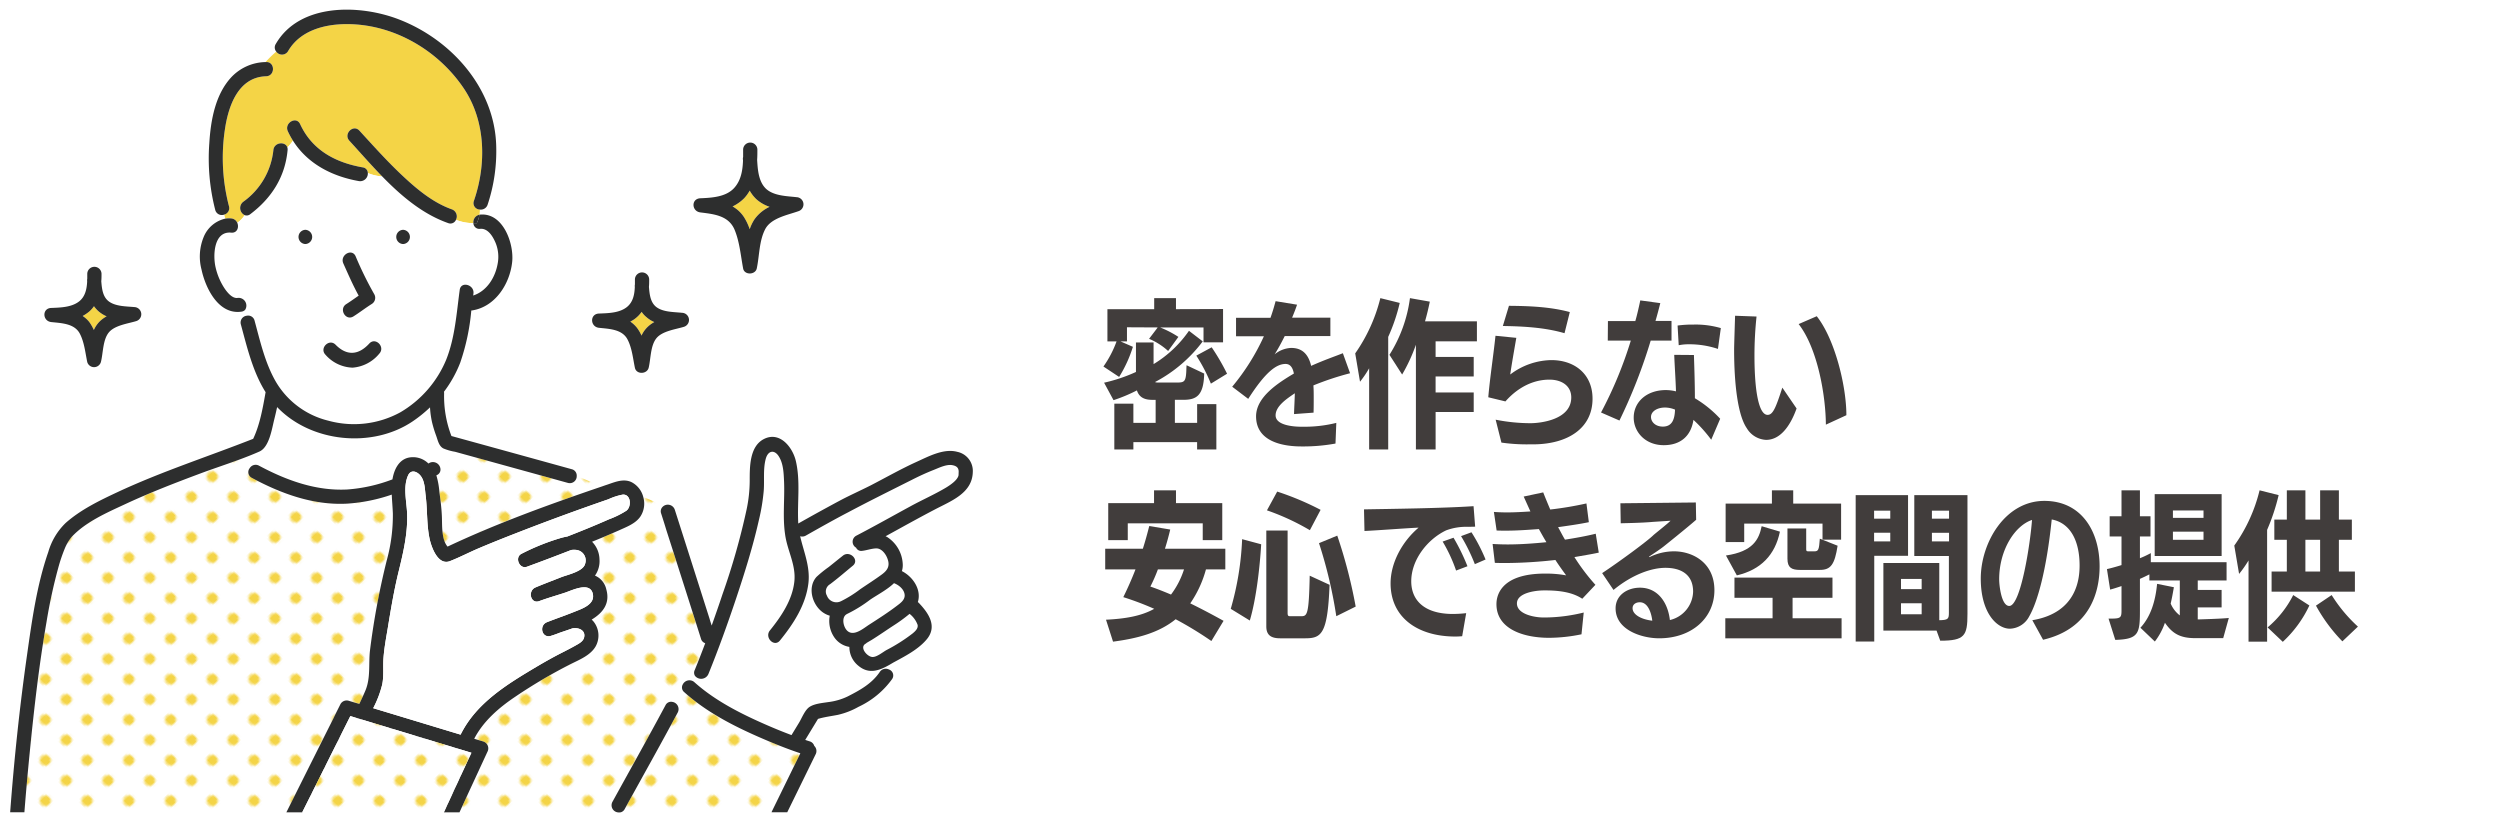 <svg xmlns="http://www.w3.org/2000/svg" xmlns:xlink="http://www.w3.org/1999/xlink" width="640" height="210" viewBox="0 0 640 210">
  <defs>
    <style>
      .a {
        fill: none;
      }

      .b {
        fill: #fff;
      }

      .c {
        fill: #f4d446;
      }

      .d {
        fill: url(#a);
      }

      .e {
        fill: #2d2e2e;
      }

      .f {
        fill: #413d3c;
      }
    </style>
    <pattern id="a" data-name="新規パターンスウォッチ 3" width="12.5" height="12.5" patternTransform="matrix(-0.411, -0.399, -0.411, 0.399, 1133.427, 718.51)" patternUnits="userSpaceOnUse" viewBox="0 0 12.5 12.5">
      <rect class="a" width="12.5" height="12.5"/>
      <rect class="b" width="12.5" height="12.5"/>
      <circle class="c" cx="6.25" cy="6.25" r="2.431"/>
    </pattern>
  </defs>
  <g>
    <rect class="a" width="640" height="210"/>
    <g>
      <path class="b" d="M221.509,164.867a2.033,2.033,0,0,0,.351-.3c.431-.238.855-.5,1.276-.754,1.833-1.125,3.608-2.349,5.4-3.547a36.5,36.5,0,0,0,4.325-3.122,6.594,6.594,0,0,1,2.065,2.822c.186.936-.612,1.608-1.274,2.171a46.137,46.137,0,0,1-6.759,4.308c-.956.557-2.454,1.8-3.563,1.755C222.054,168.154,220.028,165.859,221.509,164.867Z"/>
      <path class="b" d="M229.639,155.053c-2.291,1.757-4.768,3.332-7.2,4.894-1.41.908-3.877,3.063-5.539,1.539-1-.916-1.595-3.447-.179-4.249l.026-.017a34.876,34.876,0,0,0,6.036-3.727c1.834-1.231,4.306-2.5,6.079-4.2,1.322.506,2.745,1.718,2.727,3.2C231.58,153.658,230.5,154.4,229.639,155.053Z"/>
      <path class="c" d="M24.032,84.467a9.889,9.889,0,0,0-1.2-2.04,7.039,7.039,0,0,0-1.666-1.55A8.5,8.5,0,0,0,22.9,79.693a7.849,7.849,0,0,0,1.167-1.31,6.938,6.938,0,0,0,1.264,1.4,7.811,7.811,0,0,0,1.974,1.2,8.172,8.172,0,0,0-1.991,1.523A7.125,7.125,0,0,0,24.032,84.467Z"/>
      <path class="c" d="M164.235,85.924a9.9,9.9,0,0,0-1.2-2.041,7.054,7.054,0,0,0-1.666-1.549,8.528,8.528,0,0,0,1.726-1.185,7.9,7.9,0,0,0,1.168-1.309,6.956,6.956,0,0,0,1.263,1.4,7.857,7.857,0,0,0,1.974,1.2,8.168,8.168,0,0,0-1.991,1.522A7.112,7.112,0,0,0,164.235,85.924Z"/>
      <path class="c" d="M193.143,56.161a10.965,10.965,0,0,0-1.219,2.518,14.1,14.1,0,0,0-1.408-3,8.477,8.477,0,0,0-3-2.843,9.537,9.537,0,0,0,2.99-2.119,10.424,10.424,0,0,0,1.43-1.933,8.717,8.717,0,0,0,1.635,2.149,9.2,9.2,0,0,0,3.445,2.013A9.754,9.754,0,0,0,193.143,56.161Z"/>
      <path class="d" d="M169.246,131.463q.648,2.035,1.295,4.071,4.451,13.988,8.9,27.975a1.728,1.728,0,0,0,1.087,1.158q-1.306,3.484-2.7,6.932a1.459,1.459,0,0,0,.1,1.436c-.133.5-.253.971-.419,1.412a1.905,1.905,0,0,0-2.7.728c-.255-.247-.472-.416-.625-.263a16.569,16.569,0,0,0-2.069,4.775,1.584,1.584,0,0,0-1.762.874c-4.435,8.283-9.045,16.477-13.573,24.71a1.835,1.835,0,0,0,1.251,2.676H117.624l7.155-15.455a1.853,1.853,0,0,0-1.088-2.675l-2.283-.692c2.324-4.533,6.318-7.959,10.5-10.78a134.892,134.892,0,0,1,14.207-8.332c2.254-1.149,5.082-2.261,6.405-4.571a5.765,5.765,0,0,0-.557-6.312,6.768,6.768,0,0,0-.486-.508c2.851-1.732,4.77-4.131,3.751-7.755a5.06,5.06,0,0,0-2.913-3.519,6.272,6.272,0,0,0,1.159-4.2,6.648,6.648,0,0,0-1.9-4.473c2.3-.929,4.594-1.882,6.856-2.9,1.9-.856,4.254-1.716,5.49-3.5a6.083,6.083,0,0,0,.791-4.956,15.942,15.942,0,0,1,4.9,2.476A1.578,1.578,0,0,0,169.246,131.463Z"/>
      <path class="b" d="M225.217,172.026c-2.045,3.008-5.066,4.659-8.23,6.272a15.87,15.87,0,0,1-4.952,1.438c-1.484.231-3.462.388-4.756,1.209-1.219.774-2,2.863-2.712,4.04l-1.944,3.2c-2.106-.786-4.189-1.637-6.244-2.531-6.575-2.862-13.264-6.206-18.637-11.029a2.174,2.174,0,0,0-.23-.177c.166-.441.286-.917.419-1.412a2.014,2.014,0,0,0,3.412-.468c2.588-6.387,4.922-12.883,7.113-19.416a203.078,203.078,0,0,0,5.814-19.941,52.762,52.762,0,0,0,1.245-7.543c.2-2.684-.179-5.474.486-8.115.588-2.334,2.342-2.508,3.487-.542,1.077,1.852,1.154,4.254,1.238,6.333.185,4.532-.4,9.07.267,13.582.609,4.149,2.843,7.743,2.346,12.05-.538,4.667-3.371,8.863-6.246,12.424-1.46,1.808,1.1,4.4,2.575,2.575,3.479-4.307,6.629-9.123,7.281-14.746.489-4.215-1.193-7.979-2.1-11.95a1.708,1.708,0,0,0,1.408-.165c3.593-2.027,7.2-4.032,10.849-5.957,5.39-2.845,10.866-5.586,16.318-8.312,1.8-.9,3.615-1.763,5.488-2.491,1.381-.538,3.2-1.478,4.726-1.278,1.046.138,1.719.538,1.766,1.558.014.3-.011.984-.019,1.03-.191,1.165-2,2.471-3.308,3.241-2.909,1.707-6.027,3.1-9,4.71-4.635,2.519-9.219,5.119-13.907,7.543a1.738,1.738,0,0,0-.029,3.042,1.453,1.453,0,0,0,1.569.829c1.174-.12,2.475-.635,3.635-.628,1.251.008,2.244,1.245,2.715,2.329.83,1.911.342,3.085-1.226,4.269-1.809,1.366-3.741,2.582-5.624,3.842a30.115,30.115,0,0,1-4.964,3.089,1.875,1.875,0,0,0-.231.095,2.577,2.577,0,0,1-3.331-1.525,2.131,2.131,0,0,1,.8-2.926c2-1.5,3.89-3.165,5.827-4.74,1.82-1.48-.772-4.042-2.575-2.575l-3.6,2.928a28.953,28.953,0,0,0-3.117,2.526c-2.576,2.885-.892,7.832,2.291,9.479a5.814,5.814,0,0,0,1.111.437,7.419,7.419,0,0,0,1.1,5.463,5.8,5.8,0,0,0,3.912,2.517,6.15,6.15,0,0,0,2.3,4.817c2.69,2.256,5.337,1.245,8.025-.282.3-.17.606-.34.915-.511q-.543.882-1.1,1.76A1.843,1.843,0,0,0,225.217,172.026Z"/>
      <path class="c" d="M58.612,52.774a49.026,49.026,0,0,1-1.05-19.544c.862-6.007,3.387-13.5,10.562-13.708,2.343-.066,2.345-3.708,0-3.642l-.135.007a27.936,27.936,0,0,1,2.737-2.67,1.8,1.8,0,0,0,3.016-.122C76.727,7.939,82.753,6.25,88.38,6.177c12.058-.158,23.69,6.527,30.37,16.474,5.63,8.385,5.814,19.406,2.565,28.784a1.642,1.642,0,0,0,1.544,2.208,12.362,12.362,0,0,1-.128,1.328,1.941,1.941,0,0,0-1.537,2.143,11.712,11.712,0,0,1-4.466-.847,1.911,1.911,0,0,0-1.048-2.673c-4.906-1.735-9.074-5.259-12.812-8.776-3.82-3.594-7.314-7.507-10.856-11.369-1.589-1.732-4.157.85-2.575,2.575,2.707,2.952,5.472,6.133,8.417,9.151a11.3,11.3,0,0,1-3.688-.882,1.473,1.473,0,0,0-1.313-1.442C85.86,41.614,79.9,38.439,76.83,31.769c-.98-2.128-4.117-.276-3.144,1.838A20.955,20.955,0,0,0,75,36.012a12.21,12.21,0,0,1-1.436,1.727c-.5-1.6-3.386-1.354-3.576.7A18.622,18.622,0,0,1,62.25,51.672a2.017,2.017,0,0,0,.387,3.4,6.886,6.886,0,0,1-1.9,1.967,1.849,1.849,0,0,0-1.56-1.126,5.847,5.847,0,0,0-1.484.048,6.485,6.485,0,0,1-.259-1.047A1.7,1.7,0,0,0,58.612,52.774Z"/>
      <path class="b" d="M126.894,62.268c-.655-1.653-1.934-3.868-3.961-3.68a1.529,1.529,0,0,1-1.747-1.467,11.577,11.577,0,0,1-4.46-.842,1.544,1.544,0,0,1-2.027.811c-6.488-2.277-11.915-6.862-16.844-11.915a11.526,11.526,0,0,1-3.68-.873A1.985,1.985,0,0,1,91.9,46.361c-6.955-1.217-13.193-4.46-16.9-10.355a12.549,12.549,0,0,1-1.435,1.746,1.623,1.623,0,0,1,.062.686C73,45.3,69.535,50.7,64.076,54.813a1.4,1.4,0,0,1-1.434.25,6.381,6.381,0,0,1-1.9,1.965c.5,1.154-.031,2.682-1.56,2.526-4.491-.436-4.709,5.927-3.992,8.89a16.672,16.672,0,0,0,2.277,5.364c.655.967,1.965,2.652,3.337,2.464,1.872-.249,2.87,2,1.965,3.026.125.5.281,1,.406,1.528a1.7,1.7,0,0,1,2,1.248c1.466,5.333,2.682,10.885,5.489,15.689A21.464,21.464,0,0,0,84.1,107.712a24.78,24.78,0,0,0,18.37-2.152A28.051,28.051,0,0,0,114.23,92.117c2.246-5.676,2.652-11.915,3.463-17.9.312-2.308,3.836-1.341,3.493.967a2.423,2.423,0,0,1-.062.468c3.493-1.123,5.645-4.554,6.269-8.141A9.107,9.107,0,0,0,126.894,62.268ZM91.025,65.605a88.123,88.123,0,0,0,4.8,9.732,1.892,1.892,0,0,1-.655,2.495c-1.59,1-3.087,2.152-4.678,3.15-2,1.279-3.837-1.871-1.841-3.119,1.061-.686,2.121-1.435,3.182-2.183-1.466-2.651-2.714-5.49-3.93-8.234C86.939,65.325,90.089,63.453,91.025,65.605ZM78.174,62.486a1.826,1.826,0,0,1,0-3.649A1.826,1.826,0,0,1,78.174,62.486ZM97.107,90.527a9.822,9.822,0,0,1-6.862,3.586c-2.714.063-5.053-1.4-6.924-3.275-1.622-1.684.936-4.273,2.589-2.589,2.9,2.932,5.9,2.683,8.639-.311C96.109,86.222,98.7,88.78,97.107,90.527Zm6.082-28.041a1.826,1.826,0,0,1,0-3.649A1.826,1.826,0,0,1,103.189,62.486Z"/>
      <path class="b" d="M61.084,117.734c1.8-.661,3.578-1.355,5.318-2.125,2.528-1.12,3.19-5.76,3.8-8.2q.4-1.587.742-3.189c8.667,9.07,24.372,10.669,34.756,3.62a34.143,34.143,0,0,0,4.384-3.544,22.845,22.845,0,0,0,.535,3.881,30.58,30.58,0,0,0,1.047,3.4c.419,1.166.668,2.6,1.822,3.229a13.556,13.556,0,0,0,2.994.859c-1.3,1.5-2.218,3.352-3.726,4.542A1.937,1.937,0,0,0,110,118.482l-.334.164a5.619,5.619,0,0,0-5.269-1.461c-2.385.654-3.488,3.069-3.892,5.306-.014.074-.024.147-.036.221a39.939,39.939,0,0,1-11.491,2.577c-8.059.459-15.65-2.333-22.66-6.079a1.785,1.785,0,0,0-2.4.63A6.561,6.561,0,0,1,61.084,117.734Z"/>
      <path class="d" d="M7.645,192.285c1.093-11.035,2.361-22.072,4.254-33a135.046,135.046,0,0,1,3.039-14.016,41.807,41.807,0,0,1,1.63-4.81A11.247,11.247,0,0,1,18.4,137.4c3.585-3.816,8.991-6.161,13.651-8.33,6.211-2.893,12.61-5.372,19.026-7.771,3.3-1.232,6.679-2.338,10-3.562a6.561,6.561,0,0,0,2.833,2.106,1.662,1.662,0,0,0,.559,2.514c7.541,4.031,15.821,7.082,24.5,6.576a43.059,43.059,0,0,0,11.3-2.329c.064,1.6.241,3.2.307,4.832A44.119,44.119,0,0,1,99,143.414,200.078,200.078,0,0,0,94.709,166.6c-.393,3.371.187,6.79-1.095,10-.493,1.232-1.056,2.423-1.612,3.614l-2.766-.838a1.834,1.834,0,0,0-2.056.837L85.335,183.9,73.313,207.947H6.244C6.65,202.721,7.128,197.5,7.645,192.285Z"/>
      <path class="d" d="M116.485,115.658c.052.013.107.026.158.04l3.372.929q3.519.969,7.039,1.941,9.17,2.529,18.337,5.062a1.775,1.775,0,0,0,2.252-1.76c2.177.822,4.291,1.835,6.468,2.658-13.347,4.545-26.791,9.387-39.551,15.4-1.655-1.909-1.343-5.78-1.455-7.967-.1-2-.344-3.985-.608-5.966a20.827,20.827,0,0,0-.779-4.315l.116-.057a1.523,1.523,0,0,0,.925-1.426C114.267,119.01,115.189,117.156,116.485,115.658Z"/>
      <path class="d" d="M174.814,175.175a1.554,1.554,0,0,0,.353,2.024c5.623,5.047,12.49,8.6,19.374,11.6,3.387,1.474,6.833,2.869,10.342,4.041q-3.627,7.4-7.252,14.807a2.024,2.024,0,0,0-.118.3H158.924a1.646,1.646,0,0,0,1-.838c4.529-8.233,9.139-16.427,13.573-24.71a1.867,1.867,0,0,0-1.382-2.712,16.569,16.569,0,0,1,2.069-4.775C174.342,174.759,174.559,174.928,174.814,175.175Z"/>
      <path class="e" d="M91.036,65.6a89.343,89.343,0,0,0,4.781,9.733,1.853,1.853,0,0,1-.653,2.491c-1.6,1.007-3.086,2.166-4.682,3.173-1.988,1.254-3.817-1.9-1.838-3.145,1.085-.684,2.123-1.438,3.177-2.167-1.466-2.663-2.692-5.484-3.929-8.247C86.942,65.318,90.079,63.463,91.036,65.6Z"/>
      <path class="e" d="M90.246,94.12a9.626,9.626,0,0,1-6.915-3.3c-1.647-1.67.926-4.247,2.575-2.575,2.891,2.932,5.893,2.687,8.63-.3,1.586-1.732,4.156.849,2.575,2.575A9.8,9.8,0,0,1,90.246,94.12Z"/>
      <path class="e" d="M103.189,62.473a1.822,1.822,0,0,1,0-3.641A1.822,1.822,0,0,1,103.189,62.473Z"/>
      <path class="e" d="M78.169,62.473a1.822,1.822,0,0,1,0-3.641A1.822,1.822,0,0,1,78.169,62.473Z"/>
      <path class="e" d="M121.194,57.114a1.941,1.941,0,0,1,1.537-2.143,7.009,7.009,0,0,1-.685,2.174C121.763,57.136,121.478,57.127,121.194,57.114Z"/>
      <path class="e" d="M6.922,167.677c1.253-8.8,2.5-17.908,5.431-26.336a16.785,16.785,0,0,1,4.434-7.441c3.829-3.4,8.626-5.732,13.226-7.883,11.319-5.293,23.2-9.108,34.8-13.679,1.734-3.659,2.48-7.985,3.182-11.94-3.287-5.224-4.732-11.449-6.335-17.344a1.754,1.754,0,0,1,1.506-2.227,20.951,20.951,0,0,0,1.406,4.137,20.951,20.951,0,0,1-1.406-4.137,1.692,1.692,0,0,1,2.006,1.259c1.446,5.318,2.685,10.879,5.477,15.69A21.471,21.471,0,0,0,84.1,107.708a24.719,24.719,0,0,0,18.365-2.144A28.061,28.061,0,0,0,114.22,92.1c2.264-5.664,2.651-11.909,3.469-17.892.316-2.311,3.825-1.327,3.511.969l-.063.476c3.479-1.135,5.637-4.574,6.265-8.149a9.408,9.408,0,0,0-.5-5.252c-.679-1.64-1.949-3.854-3.977-3.672a1.518,1.518,0,0,1-1.735-1.47c.284.013.569.022.852.031a5.766,5.766,0,0,1-.3.507,5.766,5.766,0,0,0,.3-.507c.906.028,1.8.051,2.617.143-.821-.092-1.711-.115-2.617-.143a7.009,7.009,0,0,0,.685-2.174c.064-.012.13-.022.2-.028,5.9-.531,8.7,7.466,8.185,12.16-.608,5.578-4.3,11.414-10.189,12.36a2.113,2.113,0,0,1-.27.024,55.931,55.931,0,0,1-2.84,13.375,30.749,30.749,0,0,1-4.157,7.433,2.041,2.041,0,0,1,.037.445,28.387,28.387,0,0,0,1.874,10.885q15.4,4.236,30.79,8.494a1.676,1.676,0,0,1,1.284,1.751c-.85-.321-1.71-.615-2.587-.854.877.239,1.737.533,2.587.854a1.775,1.775,0,0,1-2.252,1.76q-9.168-2.533-18.337-5.062-3.519-.972-7.039-1.941l-3.372-.929c-.051-.014-.106-.027-.158-.04a8.156,8.156,0,0,1,1.259-1.2,8.156,8.156,0,0,0-1.259,1.2,13.556,13.556,0,0,1-2.994-.859c-1.154-.627-1.4-2.063-1.822-3.229a30.58,30.58,0,0,1-1.047-3.4,22.845,22.845,0,0,1-.535-3.881,34.143,34.143,0,0,1-4.384,3.544c-10.384,7.049-26.089,5.45-34.756-3.62q-.344,1.6-.742,3.189c-.613,2.445-1.275,7.085-3.8,8.2-1.74.77-3.521,1.464-5.318,2.125a3.279,3.279,0,0,1-.513-1.452,3.279,3.279,0,0,0,.513,1.452c-3.325,1.224-6.708,2.33-10,3.562-6.416,2.4-12.815,4.878-19.026,7.771-4.66,2.169-10.066,4.514-13.651,8.33a11.247,11.247,0,0,0-1.835,3.061,41.807,41.807,0,0,0-1.63,4.81A135.046,135.046,0,0,0,11.9,159.284c-1.893,10.929-3.161,21.966-4.254,33-.517,5.215-.995,10.436-1.4,15.662H2.6C3.611,194.487,5.02,181.034,6.922,167.677Z"/>
      <path class="e" d="M53.582,36.7c.358-5.9,1.529-12.636,5.778-17.081a12.334,12.334,0,0,1,8.629-3.728,28.382,28.382,0,0,0-1.956,2.435,28.382,28.382,0,0,1,1.956-2.435l.135-.007c2.345-.066,2.343,3.576,0,3.642-7.175.2-9.7,7.7-10.562,13.708a49.026,49.026,0,0,0,1.05,19.544,1.7,1.7,0,0,1-1.175,2.144,17.154,17.154,0,0,1-.144-2.729,17.154,17.154,0,0,0,.144,2.729A1.736,1.736,0,0,1,55.1,53.742,52.892,52.892,0,0,1,53.582,36.7Z"/>
      <path class="e" d="M70.6,11.257c6.11-10.552,21.5-10.151,31.494-6.3,13.4,5.162,24.512,17.556,24.933,32.294a43.429,43.429,0,0,1-2.2,15.154,1.822,1.822,0,0,1-1.968,1.24c.058-1.219-.017-2.467-.017-3.639,0,1.172.075,2.42.017,3.639a1.642,1.642,0,0,1-1.544-2.208c3.249-9.378,3.065-20.4-2.565-28.784C112.07,12.7,100.438,6.019,88.38,6.177,82.753,6.25,76.727,7.939,73.742,13.1a1.8,1.8,0,0,1-3.016.122q.9-.759,1.862-1.45-.966.69-1.862,1.45A1.664,1.664,0,0,1,70.6,11.257Z"/>
      <path class="e" d="M62.25,51.672a18.622,18.622,0,0,0,7.735-13.234c.19-2.053,3.078-2.3,3.576-.7C72.518,38.8,71.36,39.751,70.4,40.9c.957-1.149,2.115-2.1,3.158-3.161a1.773,1.773,0,0,1,.065.7C72.99,45.29,69.537,50.7,64.088,54.816a1.45,1.45,0,0,1-1.451.26,30.7,30.7,0,0,0,1.939-3.615,30.7,30.7,0,0,1-1.939,3.615A2.017,2.017,0,0,1,62.25,51.672Z"/>
      <path class="e" d="M76.83,31.769c3.071,6.67,9.03,9.845,16.023,11.082a1.473,1.473,0,0,1,1.313,1.442,7.862,7.862,0,0,1-1.913-1.208,7.862,7.862,0,0,0,1.913,1.208,1.973,1.973,0,0,1-2.281,2.07C84.951,45.136,78.713,41.9,75,36.012a7.978,7.978,0,0,0,.868-1.666A7.978,7.978,0,0,1,75,36.012a20.955,20.955,0,0,1-1.311-2.405C72.713,31.493,75.85,29.641,76.83,31.769Z"/>
      <path class="e" d="M92.012,33.449c3.542,3.862,7.036,7.775,10.856,11.369,3.738,3.517,7.906,7.041,12.812,8.776a1.911,1.911,0,0,1,1.048,2.673,4.994,4.994,0,0,1-1.9-1.528,4.994,4.994,0,0,0,1.9,1.528,1.536,1.536,0,0,1-2.016.838c-6.513-2.3-11.938-6.889-16.858-11.93,1.06.093,2.121.1,3.138.1-1.017,0-2.078,0-3.138-.1-2.945-3.018-5.71-6.2-8.417-9.151C87.855,34.3,90.423,31.717,92.012,33.449Z"/>
      <path class="e" d="M52.1,60.773A7.833,7.833,0,0,1,57.7,55.965a4.729,4.729,0,0,0,.69,1.323,4.729,4.729,0,0,1-.69-1.323,5.847,5.847,0,0,1,1.484-.048,1.849,1.849,0,0,1,1.56,1.126,3.872,3.872,0,0,1-1.626.609,3.872,3.872,0,0,0,1.626-.609c.495,1.127-.018,2.665-1.56,2.515-4.5-.437-4.7,5.93-3.988,8.9A16.315,16.315,0,0,0,57.465,73.8c.662.98,1.964,2.664,3.351,2.469A1.988,1.988,0,0,1,62.764,79.3c-.117-.425-.238-.845-.373-1.25.135.405.256.825.373,1.25a1.533,1.533,0,0,1-.98.488c-5.849.821-9.188-6.03-10.2-10.8A13.119,13.119,0,0,1,52.1,60.773Z"/>
      <path class="e" d="M164.7,127.331a5.9,5.9,0,0,0-2.964-3.867c-2.12-1.061-4.366-.032-6.425.654-.405.125-.81.281-1.185.406-13.35,4.554-26.793,9.388-39.549,15.408-1.653-1.9-1.342-5.77-1.466-7.953-.094-2-.344-3.993-.624-5.989a20.1,20.1,0,0,0-.78-4.3c.063-.031.094-.031.125-.063a1.53,1.53,0,0,0,.935-1.434,1.946,1.946,0,0,0-2.775-1.716c-.094.062-.219.125-.312.187a5.592,5.592,0,0,0-5.271-1.466c-2.4.655-3.494,3.057-3.9,5.3a.532.532,0,0,0-.031.218,40.583,40.583,0,0,1-11.51,2.589c-8.047.436-15.657-2.34-22.644-6.082a1.778,1.778,0,0,0-2.4.623,1.643,1.643,0,0,0,.562,2.5c7.548,4.055,15.813,7.08,24.484,6.581a43.492,43.492,0,0,0,11.322-2.308c.063,1.59.219,3.181.281,4.834a43.291,43.291,0,0,1-1.559,11.977A194.23,194.23,0,0,0,94.705,166.6c-.374,3.368.187,6.8-1.091,10.012-.5,1.217-1.061,2.4-1.622,3.587-.905-.25-1.841-.53-2.745-.811a1.834,1.834,0,0,0-2.059.811c-.623,1.248-1.247,2.464-1.84,3.712q-6.034,12.024-12.039,24.047h4.054c.063-.124.125-.249.187-.374,4.055-8.078,8.079-16.188,12.134-24.266.967.281,1.933.593,2.9.873,9.357,2.839,18.746,5.677,28.1,8.515q-3.556,7.626-7.049,15.252h3.992c2.371-5.177,4.773-10.324,7.143-15.47a1.859,1.859,0,0,0-1.092-2.682c-.748-.219-1.5-.437-2.277-.687,2.34-4.522,6.332-7.953,10.511-10.76A132.233,132.233,0,0,1,146.107,170c2.246-1.123,5.084-2.246,6.394-4.554a5.725,5.725,0,0,0-.53-6.3c-.156-.187-.343-.374-.5-.53,2.838-1.715,4.772-4.117,3.743-7.735a4.943,4.943,0,0,0-2.9-3.525,6.4,6.4,0,0,0,1.154-4.21,6.629,6.629,0,0,0-1.9-4.46c2.308-.936,4.584-1.9,6.861-2.9,1.9-.874,4.242-1.716,5.49-3.525A5.992,5.992,0,0,0,164.7,127.331Zm-4.336,3.4a23.091,23.091,0,0,1-4.491,2.214c-3.494,1.56-7.049,3-10.636,4.4a13.617,13.617,0,0,0-1.872.437,57.3,57.3,0,0,0-9.856,3.992c-1.84.905-.53,4.024,1.4,3.307,3.774-1.373,7.548-2.808,11.322-4.274a4.458,4.458,0,0,1,1.435,0,2.7,2.7,0,0,1,2.121,3.556c-.5,1.934-4.523,2.776-6.114,3.4-2.183.873-4.4,1.684-6.581,2.62-2.089.873-1.248,4.335.967,3.493,2.183-.811,4.429-1.435,6.612-2.152,1.841-.624,6.207-2.807,7.049.125.811,2.932-2.869,4.023-4.99,4.9-2.215.873-4.461,1.653-6.706,2.526-2.121.842-1.31,4.18.967,3.525.811-.25,1.591-.53,2.37-.842,1-.344,2.059-.687,3.151-1.092,1.559-.312,3.555.468,2.994,2.433-.312,1-1.4,1.5-2.246,2-1.123.624-2.277,1.216-3.431,1.809-2.152,1.092-4.241,2.277-6.331,3.493-7.642,4.554-15.564,9.326-19.588,17.467-7.455-2.246-14.909-4.523-22.364-6.768a27.086,27.086,0,0,0,2.308-6.083c.437-2.183.156-4.429.313-6.643.187-2.589.654-5.115,1.091-7.673.811-5.022,1.622-9.918,2.87-14.878,1.153-4.741,2.277-9.638,2.089-14.566-.125-3.119-1.091-6.8.25-9.762.78-1.685,2.526-.936,3.368.343.905,1.341.936,3.244,1.123,4.8.468,3.618.25,7.33.967,10.854.437,2.246,2.152,7.174,5.271,5.958,2.527-1,4.991-2.277,7.486-3.338,3.026-1.278,6.051-2.5,9.108-3.68q8.748-3.416,17.591-6.581c2.121-.749,4.242-1.5,6.394-2.246a15.382,15.382,0,0,1,3.68-1.185C161.578,126.52,161.7,129.733,160.361,130.731Z"/>
      <path class="e" d="M245.043,115.666c-3.493-.936-7.392,1.216-10.511,2.62-3.961,1.809-7.8,3.992-11.665,5.989-2.527,1.278-5.115,2.432-7.61,3.742-3.619,1.934-7.237,3.93-10.824,5.958-.031,0-.062.031-.093.031v-.343c-.25-5.178.592-10.48-.593-15.6-.811-3.556-4.117-7.736-8.172-5.677-3.68,1.871-3.649,7.08-3.649,10.636a36.356,36.356,0,0,1-.78,7.33,177.518,177.518,0,0,1-6.207,21.833c-.873,2.651-1.809,5.3-2.745,7.954-.187-.562-.374-1.123-.53-1.685q-4.445-13.989-8.92-27.978a1.881,1.881,0,0,0-3.151-.686,1.6,1.6,0,0,0-.342,1.653c.436,1.373.873,2.714,1.278,4.086q4.491,13.989,8.921,27.978a1.631,1.631,0,0,0,1.091,1.154c-.873,2.308-1.777,4.648-2.713,6.924a1.511,1.511,0,0,0,.093,1.435,2.02,2.02,0,0,0,3.431-.468c2.589-6.362,4.929-12.881,7.112-19.4,2.183-6.55,4.273-13.194,5.8-19.962a51.124,51.124,0,0,0,1.248-7.517c.218-2.682-.188-5.489.5-8.141.593-2.308,2.339-2.5,3.462-.53,1.092,1.84,1.154,4.242,1.247,6.332.188,4.522-.405,9.076.281,13.6.593,4.148,2.838,7.735,2.34,12.039-.53,4.679-3.369,8.858-6.239,12.414-1.465,1.809,1.092,4.4,2.558,2.589,3.493-4.3,6.644-9.139,7.3-14.753.469-4.211-1.216-7.985-2.12-11.946a1.817,1.817,0,0,0,1.434-.156c3.588-2.027,7.174-4.055,10.823-5.957,5.4-2.87,10.886-5.583,16.344-8.328,1.778-.905,3.587-1.747,5.49-2.5,1.372-.531,3.181-1.466,4.709-1.279,1.061.156,1.716.561,1.778,1.559,0,.312-.031,1-.031,1.03-.187,1.185-2,2.463-3.306,3.243-2.9,1.716-6.02,3.088-8.983,4.71-4.647,2.526-9.232,5.115-13.91,7.548a1.747,1.747,0,0,0-.032,3.057,1.436,1.436,0,0,0,1.56.811c1.185-.125,2.464-.624,3.649-.624,1.248,0,2.246,1.248,2.713,2.339.811,1.9.344,3.088-1.247,4.273-1.809,1.342-3.743,2.558-5.615,3.837a30.059,30.059,0,0,1-4.958,3.088,1.5,1.5,0,0,0-.219.093A2.588,2.588,0,0,1,211.7,152.5a2.147,2.147,0,0,1,.78-2.932c2-1.5,3.9-3.15,5.833-4.741,1.809-1.466-.78-4.024-2.558-2.558-1.216.967-2.4,1.934-3.617,2.9a29.338,29.338,0,0,0-3.12,2.526c-2.557,2.9-.873,7.861,2.309,9.482a5.213,5.213,0,0,0,1.091.437,7.4,7.4,0,0,0,1.123,5.49,5.784,5.784,0,0,0,3.9,2.5,6.138,6.138,0,0,0,2.308,4.834c2.682,2.246,5.333,1.248,8.016-.28.311-.188.592-.343.9-.531,2.932-1.59,6.238-3.275,8.391-5.739,3.056-3.4.748-6.861-1.9-9.606-.063-.063-.125-.094-.187-.156.966-3.088-1.154-6.426-4.086-7.923a5.068,5.068,0,0,0,.218-1.84,8.7,8.7,0,0,0-3.68-6.675,2.777,2.777,0,0,0-.718-.405c4.211-2.308,8.39-4.647,12.632-6.862,4.149-2.183,9.545-4.148,9.7-9.544A4.992,4.992,0,0,0,245.043,115.666Zm-10.137,44.29c.187.936-.593,1.622-1.247,2.184a43.676,43.676,0,0,1-6.768,4.3c-.968.561-2.465,1.809-3.557,1.747-1.278-.032-3.306-2.34-1.839-3.338a1.194,1.194,0,0,0,.374-.28c.437-.25.842-.5,1.278-.749,1.809-1.123,3.587-2.37,5.4-3.556a40.651,40.651,0,0,0,4.3-3.119A6.322,6.322,0,0,1,234.906,159.956Zm-3.306-7.485c-.031,1.185-1.092,1.933-1.965,2.589-2.277,1.746-4.772,3.337-7.2,4.9-1.4.905-3.867,3.057-5.521,1.529-1-.905-1.59-3.431-.187-4.242l.032-.031a35,35,0,0,0,6.019-3.712c1.841-1.248,4.336-2.526,6.082-4.211C230.2,149.788,231.6,151.005,231.6,152.471Z"/>
      <path class="e" d="M174.814,175.175c.351.34.773.829,1.2.829-.423,0-.845-.489-1.2-.829a1.905,1.905,0,0,1,2.7-.728,3.95,3.95,0,0,1-.41.829,3.95,3.95,0,0,0,.41-.829,2.174,2.174,0,0,1,.23.177c5.373,4.823,12.062,8.167,18.637,11.029,2.055.894,4.138,1.745,6.244,2.531l1.944-3.2c.716-1.177,1.493-3.266,2.712-4.04,1.294-.821,3.272-.978,4.756-1.209a15.87,15.87,0,0,0,4.952-1.438c3.164-1.613,6.185-3.264,8.23-6.272a1.843,1.843,0,0,1,2.357-.634,29.371,29.371,0,0,1-3.859,4.976,29.371,29.371,0,0,0,3.859-4.976,1.613,1.613,0,0,1,.787,2.472,22.084,22.084,0,0,1-8.591,7.088,19.593,19.593,0,0,1-5.3,2.056c-1.714.335-3.4.538-5.065,1.032l-3.27,5.38c.376.124.752.247,1.13.366a1.72,1.72,0,0,1,1.184,1.164,1.819,1.819,0,0,1,.354,2.146q-3.636,7.425-7.273,14.851h-4.015a2.024,2.024,0,0,1,.118-.3q3.626-7.4,7.252-14.807c-3.509-1.172-6.955-2.567-10.342-4.041-6.884-3-13.751-6.551-19.374-11.6A1.554,1.554,0,0,1,174.814,175.175Z"/>
      <path class="e" d="M156.785,205.271c4.528-8.233,9.138-16.427,13.573-24.71a1.584,1.584,0,0,1,1.762-.874,28.656,28.656,0,0,1-1.573,4.329,28.656,28.656,0,0,0,1.573-4.329A1.867,1.867,0,0,1,173.5,182.4c-4.434,8.283-9.044,16.477-13.573,24.71a1.646,1.646,0,0,1-1,.838h-.888A1.835,1.835,0,0,1,156.785,205.271Z"/>
      <path class="e" d="M158.036,207.947h.888A1.714,1.714,0,0,1,158.036,207.947Z"/>
      <path class="e" d="M203.934,50.478c-2.5-.281-5.8-.312-7.8-2.121-1.964-1.84-2.152-4.9-2.308-7.423.063-.9.063-1.809.063-2.683a1.826,1.826,0,0,0-3.649,0v1.934a1.806,1.806,0,0,0-.063.593,1.475,1.475,0,0,1,.032.374c-.094,2.526-.531,5.084-2.277,6.987-2.121,2.308-5.74,2.495-8.64,2.62-2.4.093-2.277,3.337,0,3.618,3.431.436,7.174.779,8.733,4.366,1.31,3.119,1.591,6.644,2.215,9.981.312,1.747,3.119,1.685,3.493,0,.686-3.243.593-6.986,2.121-9.981,1.466-2.931,5.739-3.68,8.546-4.678A1.836,1.836,0,0,0,203.934,50.478Zm-10.792,5.677a11.089,11.089,0,0,0-1.216,2.526,14.549,14.549,0,0,0-1.4-2.994,8.359,8.359,0,0,0-2.994-2.839,10.454,10.454,0,0,0,2.994-2.121,10.091,10.091,0,0,0,1.4-1.933,9.014,9.014,0,0,0,1.653,2.152,9.541,9.541,0,0,0,3.431,2A9.936,9.936,0,0,0,193.142,56.155Z"/>
      <path class="e" d="M174.615,80.078c-2.058-.219-4.741-.156-6.488-1.4-1.653-1.185-1.84-3.368-2-5.24.062-.624.062-1.279.062-1.934a1.826,1.826,0,0,0-3.65,0v1.31a1.806,1.806,0,0,0-.031.593v.187c-.093,1.871-.468,3.743-2,4.991-1.934,1.559-4.834,1.59-7.174,1.684-2.4.093-2.277,3.4,0,3.649,2.589.281,5.926.343,7.3,2.963,1.154,2.183,1.4,4.866,1.9,7.268.375,1.777,3.088,1.684,3.525,0,.561-2.309.436-5.708,2.027-7.611,1.529-1.809,4.835-2.214,6.987-2.869A1.834,1.834,0,0,0,174.615,80.078Zm-9.107,3.9a7.185,7.185,0,0,0-1.279,1.934,10.2,10.2,0,0,0-1.185-2.027,7.977,7.977,0,0,0-1.685-1.56,7.215,7.215,0,0,0,1.747-1.185,7.525,7.525,0,0,0,1.154-1.31,6.084,6.084,0,0,0,1.279,1.4,7.134,7.134,0,0,0,1.965,1.216A7.917,7.917,0,0,0,165.508,83.976Z"/>
      <path class="e" d="M34.414,78.612c-2.059-.187-4.741-.156-6.487-1.4-1.654-1.185-1.841-3.337-2-5.209.063-.655.063-1.31.063-1.933a1.826,1.826,0,0,0-3.65,0v1.278a1.86,1.86,0,0,0-.031.593v.187c-.094,1.871-.5,3.774-2,4.99-1.934,1.56-4.834,1.622-7.174,1.716-2.4.062-2.308,3.369,0,3.618,2.589.281,5.926.343,7.3,2.963,1.154,2.215,1.4,4.866,1.9,7.268a1.82,1.82,0,0,0,3.494,0c.593-2.309.468-5.708,2.058-7.611,1.529-1.809,4.835-2.214,6.987-2.869A1.837,1.837,0,0,0,34.414,78.612Zm-9.108,3.9a7.331,7.331,0,0,0-1.278,1.965,11.379,11.379,0,0,0-1.185-2.059,7.083,7.083,0,0,0-1.684-1.528A9.57,9.57,0,0,0,22.905,79.7a7.525,7.525,0,0,0,1.154-1.31,7.68,7.68,0,0,0,1.279,1.4A7.854,7.854,0,0,0,27.3,80.982,7.92,7.92,0,0,0,25.306,82.511Z"/>
      <path class="b" d="M97.85,175.209c.452-2.192.161-4.433.316-6.652.179-2.574.657-5.11,1.08-7.652.836-5.02,1.651-9.937,2.868-14.886,1.17-4.761,2.3-9.65,2.11-14.586-.121-3.106-1.084-6.771.259-9.748.761-1.689,2.511-.935,3.365.339.906,1.351.917,3.254,1.119,4.819.463,3.595.25,7.307.962,10.858.446,2.225,2.148,7.152,5.259,5.944,2.538-.985,4.986-2.29,7.5-3.349,3.017-1.271,6.057-2.488,9.106-3.68q8.745-3.419,17.591-6.572,3.188-1.14,6.388-2.241a15.2,15.2,0,0,1,3.673-1.187c2.127-.1,2.264,3.1.913,4.118a22.894,22.894,0,0,1-4.482,2.213c-3.509,1.55-7.067,3-10.647,4.39-.625.115-1.246.271-1.857.446a58.133,58.133,0,0,0-9.869,3.976c-1.841.921-.525,4.037,1.4,3.328q5.677-2.087,11.314-4.289a5.387,5.387,0,0,1,1.451-.008,2.7,2.7,0,0,1,2.11,3.571c-.49,1.938-4.525,2.77-6.106,3.4-2.191.868-4.4,1.7-6.573,2.609-2.108.881-1.26,4.344.968,3.511,2.173-.812,4.4-1.43,6.6-2.167,1.841-.619,6.215-2.8,7.042.125.835,2.951-2.85,4.045-4.969,4.9-2.219.893-4.486,1.661-6.711,2.54-2.128.841-1.331,4.187.968,3.511.8-.235,1.58-.533,2.359-.835.994-.332,2.072-.685,3.166-1.08,1.545-.321,3.543.475,2.976,2.417-.293,1-1.4,1.519-2.23,1.993-1.132.643-2.294,1.231-3.454,1.82-2.152,1.093-4.241,2.268-6.315,3.5-7.642,4.544-15.556,9.309-19.583,17.468l-22.379-6.781A26.894,26.894,0,0,0,97.85,175.209Z"/>
      <path class="d" d="M77.552,207.6,89.69,183.319l2.9.878,28.093,8.513q-3.526,7.618-7.054,15.237H77.376Z"/>
    </g>
    <g>
      <path class="f" d="M308.1,87.637V83.824H296.992a26.1,26.1,0,0,1,4.674,2.42l-2.624,3.607a16.981,16.981,0,0,0-4.879-3.116l2.213-2.911-7.872-.041v3.608h-1.68l3.2,1.395a33.1,33.1,0,0,1-3.526,7.708l-4.018-2.665a27.244,27.244,0,0,0,3.362-6.438H283.5V79.15h11.973V76.321h5.576V79.15l12.054-.041v8.528Zm-1.64,27.43V113.18H290.145v1.887h-4.879V103.34h4.879v4.92h5.7v-5.9h-.9c-2.3,0-3.4-.9-3.895-2.419a40.315,40.315,0,0,1-5.986,2.5l-2.419-4.469a41.5,41.5,0,0,0,8.159-2.747V87.678h4.51v5.535a29.732,29.732,0,0,0,9.061-8.528l3.526,2.706A36.416,36.416,0,0,1,295.68,97.805a1.632,1.632,0,0,0,.7.123h4.962c1.968,0,2.3-.246,2.378-3.771l.041-.656,4.51,2.131c-.123,5.823-2.132,6.724-5.412,6.724h-2.091v5.9h5.7v-4.8h4.92v11.6Zm3.526-16.852a41.905,41.905,0,0,0-3.731-7.174l3.936-2.132a56.6,56.6,0,0,1,3.936,6.764Z"/>
      <path class="f" d="M341.887,113.549a45.883,45.883,0,0,1-8.733.739c-4.757,0-11.6-1.231-11.6-7.708,0-5.043,5.9-8.693,9.676-10.948-.287-1.557-.943-2.46-2.132-2.46-2.255,0-5.043,1.886-9.553,8.939L315.441,99A57.011,57.011,0,0,0,323.56,86.08h-7.135V81.364h8.816c.573-1.6.984-3.034,1.312-4.264l5.494.9c-.369,1.107-.82,2.255-1.271,3.321h9.8v4.716H328.89c-.861,1.721-1.681,3.238-2.583,4.674a7.138,7.138,0,0,1,4.223-1.641c2.624,0,4.346,1.353,5.125,4.593,3.28-1.477,6.273-2.5,8.118-3.24l1.845,5.125a74.062,74.062,0,0,0-9.389,3.117c.082,1.065.082,2.131.082,3.2,0,1.27,0,2.5-.041,3.771l-5,.369c.041-1.516.164-3.485.205-5.33-2.05,1.395-4.92,3.281-4.92,5.659,0,2.624,4.8,2.911,6.642,2.911h.574a33.758,33.758,0,0,0,8.323-.985Z"/>
      <path class="f" d="M350.5,115.067V94.279a26.072,26.072,0,0,1-2.337,3.444l-1.229-7.257a42.329,42.329,0,0,0,6.436-14.145l4.961,1.23a46.15,46.15,0,0,1-2.951,8.693v28.823Zm17.016-9.595v9.595h-5.043V88.253a43.26,43.26,0,0,1-3.527,7.626L355.7,90.836a35.83,35.83,0,0,0,5.248-14.515l5.084.9c-.327,1.6-.737,3.362-1.229,5.043H378.09v5.125H367.512v3.978h9.758v5h-9.758v4.1h9.758v5Z"/>
      <path class="f" d="M391.456,113.755a45.806,45.806,0,0,1-7.094-.452l-1.475-5.863a46.12,46.12,0,0,0,8.9.9c2.542,0,10.455-.861,10.455-6.6,0-2.952-2.42-4.552-5.576-4.552-5.945,0-9.882,3.978-11.275,5.576L381,101.7c.409-4.838,1.311-10.7,1.845-15.744l5.33.532c-.574,3.321-1.19,6.807-1.558,9.39a17.788,17.788,0,0,1,10.536-3.691c5.987,0,10.537,3.609,10.537,9.882,0,7.585-6.354,11.6-15,11.685ZM400.517,85.3c-5.043-1.476-10.538-1.762-15.786-1.844l1.559-5.167c5.166.041,10.578.246,15.58,1.6Z"/>
      <path class="f" d="M409.864,105.6a103.681,103.681,0,0,0,7.626-18.409h-5.9l.041-5h7.011c.492-1.681.943-3.731,1.271-5.289l5.125.7c-.369,1.435-.779,3.034-1.23,4.551h4.1v5.043h-5.33a135.934,135.934,0,0,1-8,20.459Zm28.208,6.971a35.933,35.933,0,0,0-4.551-5.085c-.615,4.142-3.321,6.479-7.585,6.479-4.8,0-7.708-3.445-7.708-7.052,0-4.019,3.321-7.053,8.241-7.053a10.876,10.876,0,0,1,2.583.328c-.082-2.788-.328-6.313-.451-9.347l5.043.041c.123,3.689.246,7.5.246,11.07a29.068,29.068,0,0,1,6.478,5.248Zm-11.849-8.241c-1.968,0-3.567.983-3.567,2.419,0,1.229,1.107,2.46,3.033,2.46,2.543,0,3.035-2.132,3.117-4.347A6.946,6.946,0,0,0,426.223,104.325Zm13.571-15.007a23.036,23.036,0,0,0-7.38-1.188,12.824,12.824,0,0,0-2.665.246l-.287-5.043a28.3,28.3,0,0,1,4.059-.246,23.113,23.113,0,0,1,7.011.9Z"/>
      <path class="f" d="M459.925,104.571c-1.722,4.8-4.346,8.036-7.79,8.036a6.075,6.075,0,0,1-4.961-2.993c-2.3-3.321-3.239-11.358-3.239-20.091,0-.451,0-.9.246-8.692l5.494.2a94.572,94.572,0,0,0-.533,9.882c0,9.429,1.148,15.293,3.362,15.293,1.352,0,2.091-1.763,3.771-6.97Zm7.5,4.141c-.041-7.38-2.091-19.476-6.97-25.749l4.633-2.009c4.633,5.863,7.585,17.836,7.585,25.339Z"/>
      <path class="f" d="M310.112,164.1a93.93,93.93,0,0,0-9.143-5.576c-4.305,3.484-9.8,4.92-16.031,5.74l-1.8-5.617c4.838-.246,8.979-.9,12.341-2.788a76.309,76.309,0,0,0-7.913-2.993c1.106-2.255,2.173-4.633,3.116-7.093h-7.749v-5.289h9.635c.615-1.928,1.147-3.855,1.64-5.822l5.371.9q-.615,2.584-1.353,4.921h15.457v5.289h-4.961a28.518,28.518,0,0,1-4.018,8.691c2.952,1.436,5.863,2.994,8.528,4.47ZM307.9,138.272v-4.3H288.709v4.3h-5V128.8h11.726v-3.28h5.617v3.28H312.9v9.471Zm-11.481,7.5a40.053,40.053,0,0,1-1.926,4.387c1.681.574,3.444,1.27,5.289,2.05a21.49,21.49,0,0,0,3.321-6.437Z"/>
      <path class="f" d="M315.073,155.862a74.793,74.793,0,0,0,2.911-17.835l4.879,1.311c-.328,5.618-1.23,13.859-2.911,19.517Zm12.669,7.544c-2.255,0-3.567-.738-3.567-3.034v-24.56h5.453v21.074c0,.739.164.862.615.862h2.911c1.517,0,1.927-.534,2.132-10.373l5.084,2.337c-.492,12.668-2.091,13.694-6.272,13.694Zm7.585-27.676a60.727,60.727,0,0,0-10.988-5.084l2.624-4.8a72.276,72.276,0,0,1,11.111,4.674Zm6.766,22.018a117.054,117.054,0,0,0-4.429-18.7l4.674-1.926a126.88,126.88,0,0,1,4.716,18.163Z"/>
      <path class="f" d="M374.317,162.873c-.533.041-1.148.082-1.722.082-9.676,0-16.605-4.879-16.605-13.613,0-5.248,2.952-10.7,7.175-14.267-3.567.164-9.717.655-13.858.86l-.123-5.535c6.683-.122,20.172-.286,28.045-.819l.41,5.248-1.764.041a14.718,14.718,0,0,0-5.658.9c-4.838,2.3-8.938,7.586-8.938,13.038,0,4.716,3.158,8.241,10.291,8.364a30.709,30.709,0,0,0,3.772-.205Zm-1.558-16.811a38.9,38.9,0,0,0-3.444-7.421l2.789-.983a52.732,52.732,0,0,1,3.566,7.3Zm4.8-1.64a46.558,46.558,0,0,0-3.527-7.174l2.665-.985a44.349,44.349,0,0,1,3.609,6.971Z"/>
      <path class="f" d="M404.862,162.38a41.59,41.59,0,0,1-8.282.9c-6.806,0-13.489-2.378-13.489-8.611,0-1.475.41-7.831,12.465-7.831a28.71,28.71,0,0,1,5.371.452c-.862-1.19-1.846-2.542-2.747-3.936a117.383,117.383,0,0,1-12.546.778c-.985,0-1.969,0-2.952-.041l-.575-4.838q1.906.123,3.813.124c3.321,0,6.684-.247,9.964-.575-.656-1.065-1.313-2.255-1.928-3.361-2.788.2-5.617.409-8.4.409-.821,0-1.6,0-2.42-.041l-.7-4.756c1.065.082,2.213.123,3.361.123,2.01,0,4.059-.123,5.986-.246l-1.721-3.812,5-1.067c.493,1.272,1.107,2.747,1.8,4.387a88.535,88.535,0,0,0,9.267-1.558l.614,4.8c-2.583.533-5.289.9-7.872,1.272.574,1.024,1.148,2.173,1.764,3.2,2.624-.41,5.371-.9,7.872-1.518l.778,4.838c-2.05.452-4.264.78-6.231,1.149a52.046,52.046,0,0,0,5.371,7.093l-3.363,3.567c-1.68-1.107-4.3-2.132-9.306-2.132h-.574c-1.968,0-6.848.573-6.848,3.32,0,2.788,4.511,3.609,6.807,3.609h.41a42.384,42.384,0,0,0,9.881-1.272Z"/>
      <path class="f" d="M410.15,146.718c4.1-2.706,11.727-8.282,13.2-9.8,1.6-1.313,3.813-3.076,4.305-3.609l-4.429.287c-3.115.287-7.5.328-8.322.369l-.082-5.125,19.311-.205.082,4.428c-2.378,2.092-8.077,6.643-8.077,6.643-.984.82-2.953,2.09-3.854,2.706-.082.082-.123.123-.123.164,0,0,0,.041.082.041a.2.2,0,0,0,.123-.041,14.268,14.268,0,0,1,6.191-1.436c4.674,0,10.332,2.829,10.332,9.964,0,7.052-5.781,12.3-14.145,12.3-4.387,0-11.152-2.091-11.152-7.667,0-3.4,3.034-5.289,6.232-5.289,4.51,0,7.134,3.689,7.667,8.282a7.676,7.676,0,0,0,5.945-7.258c0-4.551-3.28-6.108-7.093-6.108-3.362,0-8.283,1.557-13.284,5.658Zm9.636,7.462c-.943,0-1.846.492-1.846,1.518,0,1.64,2.215,2.87,5.044,3.2C422.861,157.748,422.205,154.18,419.786,154.18Z"/>
      <path class="f" d="M441.679,163.406v-5.125h12.1v-5.248h-9.757v-5.166h25.091v5.166H458.9v5.248h12.546v5.125Zm24.887-25.256v-4.1H446.518v4.715h-4.757v-9.84H453.61v-3.4h5.453v3.4h12.259v9.226Zm-24.723,4.059c6.97-1.026,8.446-4.141,9.143-7.5l4.674,1.393c-1.229,5.946-4.879,9.759-11.029,11.194Zm18.983,3.69c-2.132,0-3.239-.533-3.239-2.87V135.28h4.8v5.371c0,.491.2.491.7.491h1.395c1.065,0,1.188-.45,1.393-3.238l4.551,1.8c-.737,4.755-1.722,6.191-4.51,6.191Z"/>
      <path class="f" d="M475.053,164.226V126.752H488.46v15.539h-8.651v21.935Zm8.856-33.5h-4.141v2.051h4.141Zm0,5.658h-4.141V138.6h4.141Zm11.849,25.052H482.146v-17.3h14.309v14.638c2.255-.041,2.46-.328,2.46-1.887V142.332h-8.856v-15.58h13.612v30.421c0,5.577-.7,6.848-6.97,6.848ZM491.945,148.2h-5.289v2.624h5.289Zm0,6.231h-5.289v2.829h5.289Zm7.011-23.7h-4.387v2.051h4.387Zm0,5.658h-4.387V138.6h4.387Z"/>
      <path class="f" d="M520.275,158.773c11.563-1.928,12.1-10.865,12.1-14.022,0-6.192-2.3-10.866-7.134-11.768-1.353,13.161-3.69,21.2-5.74,24.765a5.786,5.786,0,0,1-4.961,3.2c-3.239,0-7.463-3.9-7.463-12.833,0-9.185,6.233-19.886,16.278-19.886,9.471,0,14.145,7.749,14.145,16.77,0,6.15-2.173,15.908-14.474,18.778Zm-8.486-10.455c0,1.435.532,6.806,2.583,6.806,2.952,0,5.412-16.155,5.822-22.018C515.848,134.542,511.789,140.733,511.789,148.318Z"/>
      <path class="f" d="M561.972,163.365c-3.977,0-5.9-1.272-7.749-3.937a17.013,17.013,0,0,1-2.583,4.8l-3.691-3.526c2.665-2.87,3.855-6.888,4.265-11.235l4.3.862c-.247,1.393-.493,2.829-.821,4.181a7.507,7.507,0,0,0,2.338,3.035V148.6h-7.79v-1.558c-.738.369-1.558.779-2.42,1.148v7.954c0,5.985-.245,7.5-6.313,7.667l-1.722-5.453h.86c2.337,0,2.46-.369,2.46-2.173v-6.15c-.983.328-1.967.656-2.911.9l-.819-5.248c1.106-.246,2.419-.615,3.73-1.025V137.33h-3.034v-5.166h3.034v-6.643h4.715v6.643h2.706v5.166h-2.706v5.576a25.067,25.067,0,0,0,2.788-1.313v2.337h19.394V148.6h-7.38v2.419h6.109v4.469h-6.109v3.075h.492s5.821-.164,7.462-.369l-1.436,5.166ZM551.6,142.332V126.505h17.138v15.827Zm12.5-11.645h-7.832v1.887H564.1Zm0,5.412h-7.832v2.092H564.1Z"/>
      <path class="f" d="M575.624,164.267V143.479a28.851,28.851,0,0,1-2.419,3.444l-1.229-7.256a40.887,40.887,0,0,0,6.477-14.146l4.879,1.231a52.61,52.61,0,0,1-2.951,8.9v28.619Zm4.88-3.649a26.09,26.09,0,0,0,6.559-8.282L591.2,155a30,30,0,0,1-6.806,9.307Zm1.024-9.144v-5.166h3.9v-8.117h-3.2v-5.167h3.2v-7.5h4.756v7.5h3.771v-7.5h4.8v7.5h3.32v5.167h-3.32v8.117h4.1v5.166Zm12.423-13.283H590.18v8.117h3.771Zm5.7,25.994a41.626,41.626,0,0,1-6.764-9.143l4.017-2.706a38.323,38.323,0,0,0,6.725,8.077Z"/>
    </g>
    <circle class="b" cx="255.908" cy="97.868" r="10.497"/>
    <circle class="b" cx="629.339" cy="145.466" r="9.288"/>
  </g>
</svg>
